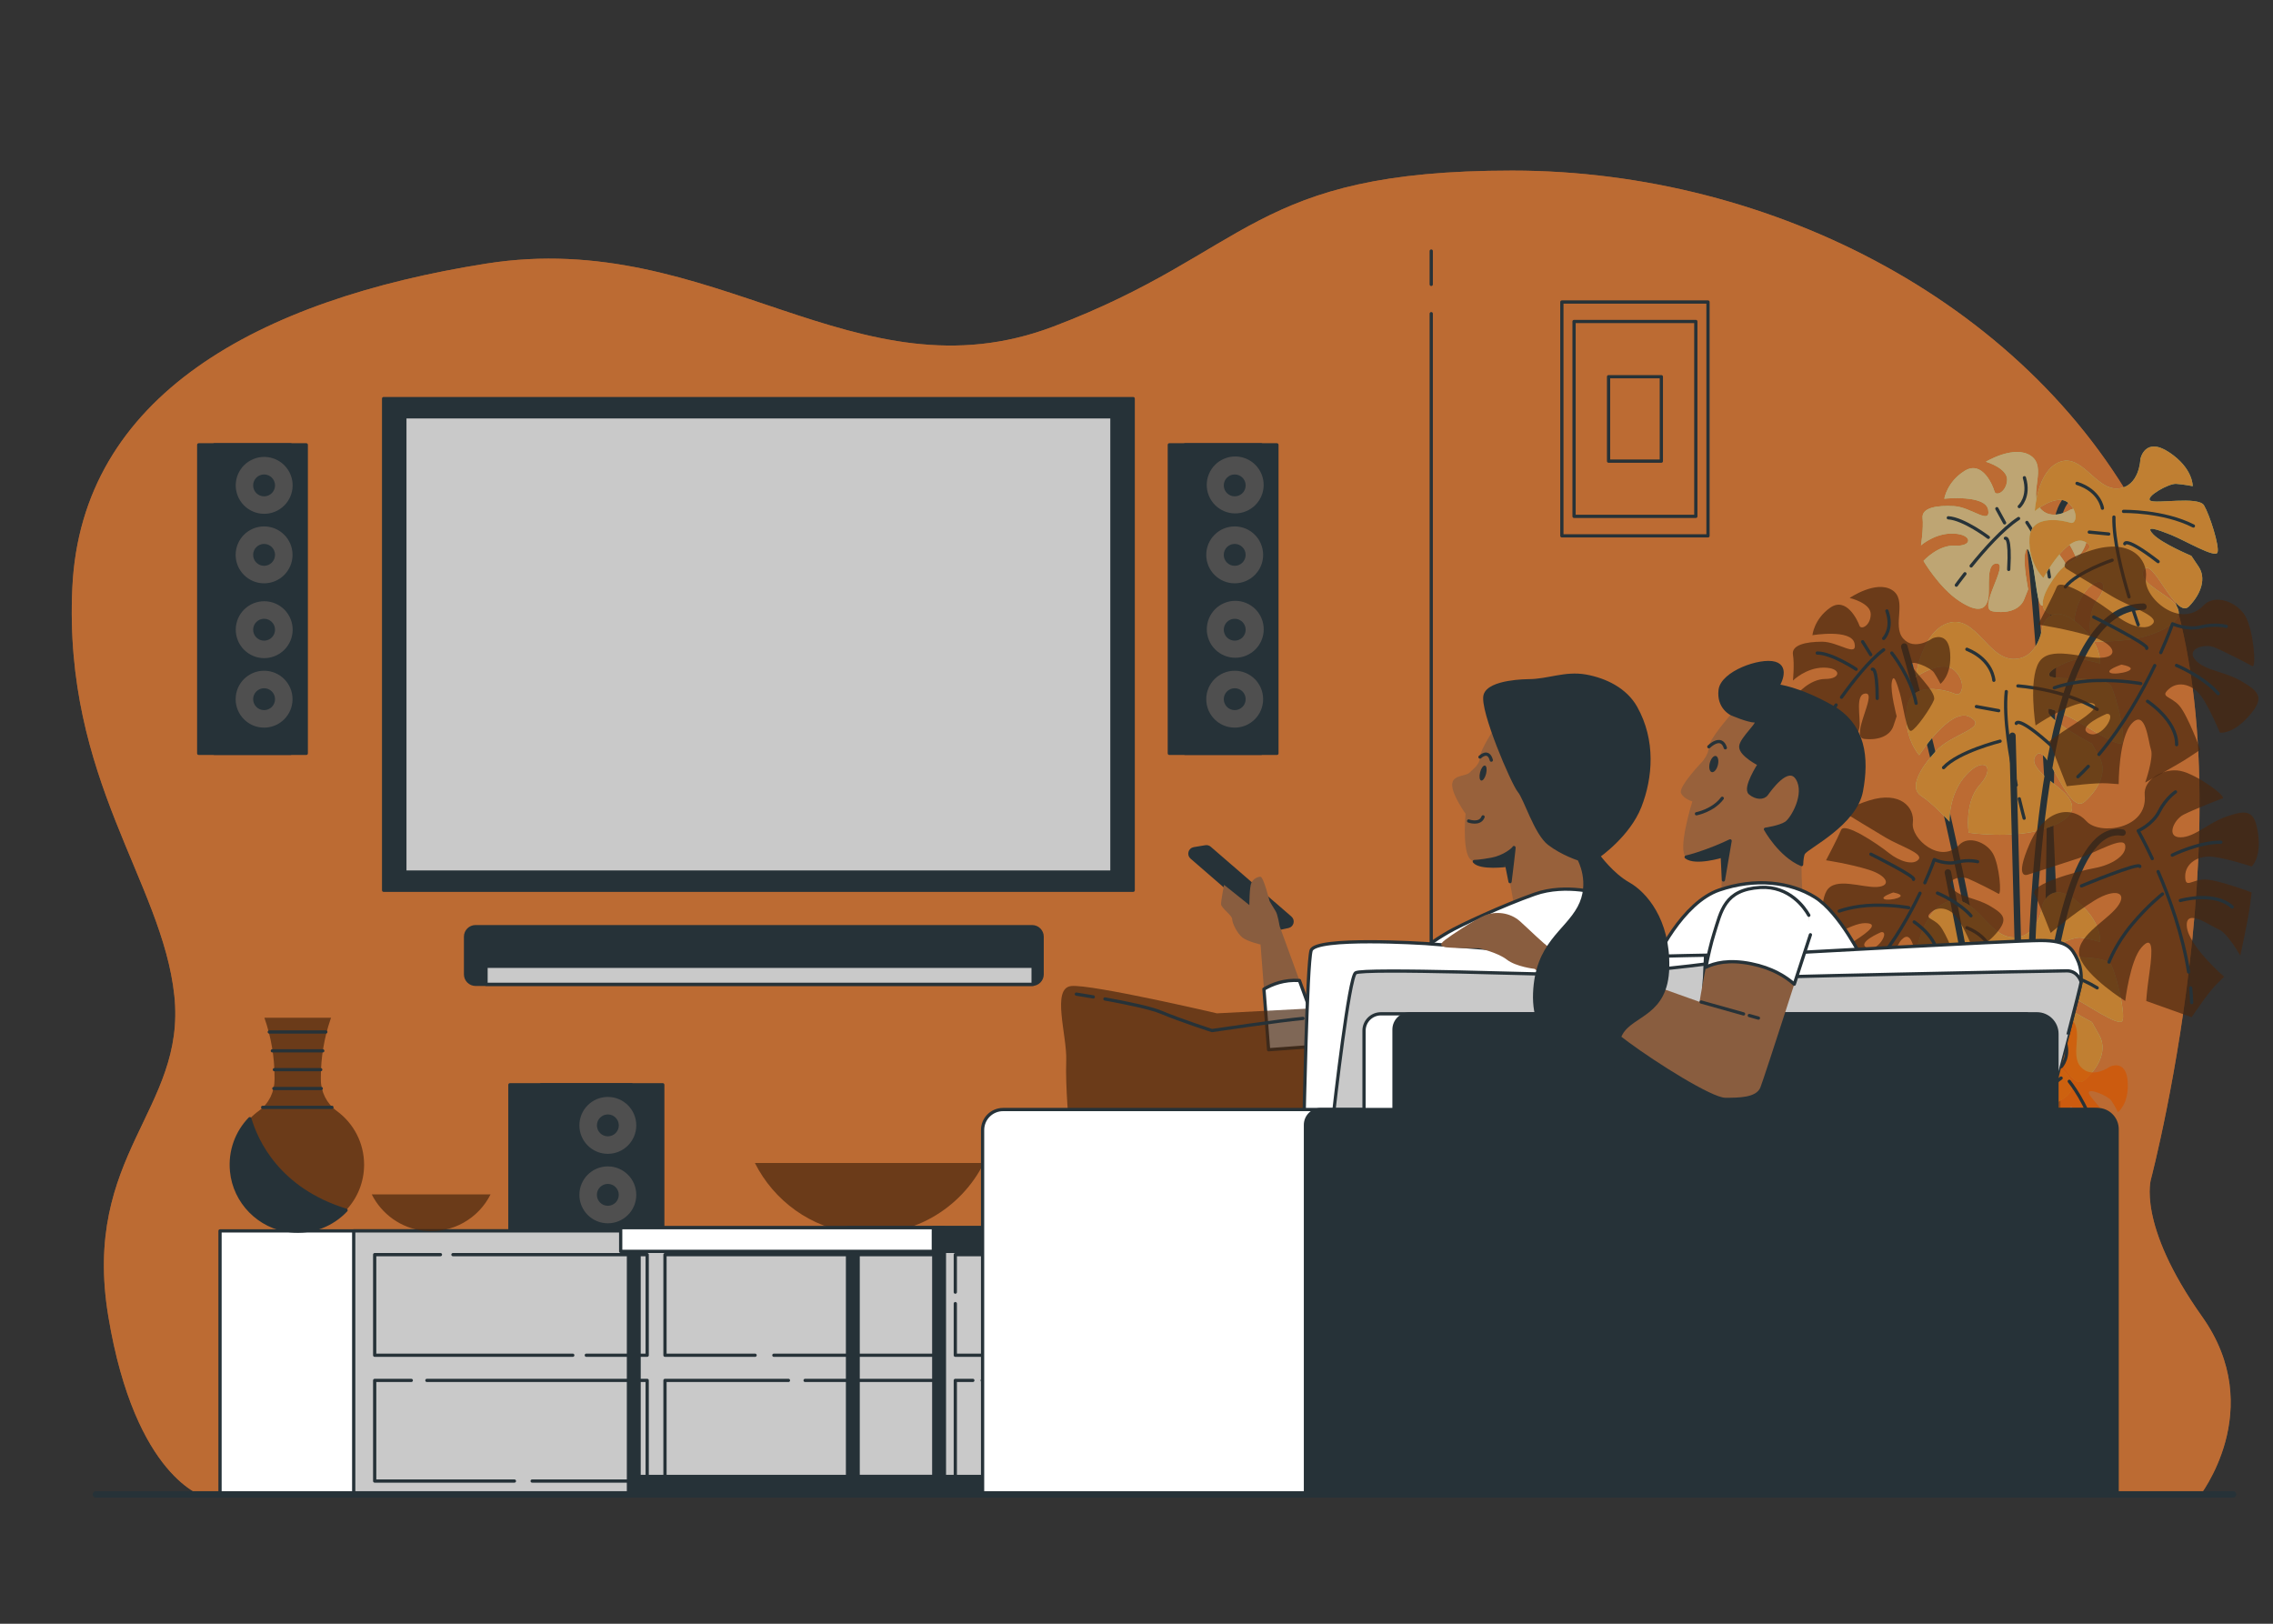 <?xml version="1.0" encoding="utf-8"?>
<!-- Generator: Adobe Illustrator 24.0.1, SVG Export Plug-In . SVG Version: 6.00 Build 0)  -->
<svg version="1.1" xmlns="http://www.w3.org/2000/svg" xmlns:xlink="http://www.w3.org/1999/xlink" x="0px" y="0px"
	 viewBox="0 0 700 500" style="enable-background:new 0 0 700 500;" xml:space="preserve">
<rect x="0" y="0" width="700" height="500" fill="#333333" stroke="none"/>
<style type="text/css">
	.st0{fill:#BD6C34;}
	.st1{opacity:0.7;fill:#BD6C34;}
	.st2{fill:#FFFFFF;stroke:#263238;stroke-linecap:round;stroke-linejoin:round;stroke-miterlimit:10;}
	.st3{fill:none;stroke:#263238;stroke-linecap:round;stroke-linejoin:round;stroke-miterlimit:10;}
	.st4{fill:none;stroke:#263238;stroke-width:2;stroke-linecap:round;stroke-linejoin:round;stroke-miterlimit:10;}
	.st5{fill:#92E3A9;}
	.st6{opacity:0.7;fill:#D18B5D;}
	.st7{opacity:0.7;fill:#D35500;}
	.st8{opacity:0.7;fill:#49270F;}
	.st9{fill:#263238;stroke:#263238;stroke-width:2;stroke-linecap:round;stroke-linejoin:round;stroke-miterlimit:10;}
	.st10{fill:#C9C9C9;stroke:#263238;stroke-linecap:round;stroke-linejoin:round;stroke-miterlimit:10;}
	.st11{fill:#263238;stroke:#263238;stroke-linecap:round;stroke-linejoin:round;stroke-miterlimit:10;}
	.st12{fill:#4F4F4F;stroke:#263238;stroke-linecap:round;stroke-linejoin:round;stroke-miterlimit:10;}
	.st13{opacity:0.7;fill:#895D3F;}
	.st14{fill:#263238;}
	.st15{fill:#895D3F;}
	.st16{fill:#FFFFFF;stroke:#263238;stroke-width:2;stroke-linecap:round;stroke-linejoin:round;stroke-miterlimit:10;}
</style>
<g id="Background_Simple">
	<g>
		<path class="st0" d="M662.46,362.93c0,0,34.18-130.25-0.92-199.54C626.44,94.1,546.07,52.53,465.7,52.53
			s-80.37,24.94-141.34,48.04c-60.97,23.09-104.39-30.48-174.6-19.4C79.55,92.26,25.05,121.82,22.28,180.94
			c-2.77,59.12,27.71,90.53,31.41,125.64c3.7,35.1-28.64,48.96-20.32,98.85s29.56,55.43,29.56,55.43h614.32
			c0,0,21.25-26.79,0.92-55.43C657.85,376.78,662.46,362.93,662.46,362.93z"/>
		<path class="st1" d="M662.46,362.93c0,0,34.18-130.25-0.92-199.54C626.44,94.1,546.07,52.53,465.7,52.53
			s-80.37,24.94-141.34,48.04c-60.97,23.09-104.39-30.48-174.6-19.4C79.55,92.26,25.05,121.82,22.28,180.94
			c-2.77,59.12,27.71,90.53,31.41,125.64c3.7,35.1-28.64,48.96-20.32,98.85s29.56,55.43,29.56,55.43h614.32
			c0,0,21.25-26.79,0.92-55.43C657.85,376.78,662.46,362.93,662.46,362.93z"/>
	</g>
</g>
<g id="Picture">
	<g>
		<line class="st2" x1="440.77" y1="87.57" x2="440.77" y2="77.31"/>
		<line class="st2" x1="440.77" y1="460.1" x2="440.77" y2="96.59"/>
	</g>
	<g>
		<rect x="481" y="93" class="st3" width="45" height="72"/>
		<rect x="484.75" y="99" class="st3" width="37.5" height="60"/>
		<rect x="495.38" y="116" class="st3" width="16.25" height="26"/>
	</g>
</g>
<g id="Plants">
	<g>
		<path class="st4" d="M650.15,152.92c0,0-15.78-8.77-16.95,11.11c-1.17,19.87-4.09,244.07-4.09,244.07"/>
		<path class="st4" d="M625,165.78c0,0,12.87,123.66,7.03,240.57"/>
		<g>
			<path class="st5" d="M637.65,156.92c0,0-6.04,3.87-9.47-0.56c-3.44-4.43,2.32-12.54-2.75-16c-5.08-3.47-13.84,1.82-13.84,1.82
				s6.75,1.98,6.53,5.67c-0.22,3.68-3.47,5.08-3.9,3.47c-0.43-1.61-3.65-9.72-9.13-6.35c-5.48,3.37-6.32,8.6-6.32,8.6
				s12.75-1.36,13.53,3.44c0.77,4.8-5.23-0.84-10.49-1.15c-5.26-0.31-10.06,0.46-9.72,3.65c0.34,3.19-0.5,8.42-0.5,8.42
				s4.46-3.96,10.25-3.62c5.79,0.34,5.57,4.03,0.31,3.71c-5.26-0.31-9.78,4.7-9.78,4.7s4.8,8.2,10.89,12.26
				c6.1,4.06,8.3,2.6,9.01-0.52c0.71-3.13-0.93-11.14,2.76-10.93c3.68,0.22-6.1,13.9-1.4,14.7c4.71,0.81,8.48-0.56,9.72-3.65
				c1.24-3.1,1.24-3.1,1.24-3.1s-1.64-8.02-0.93-11.14c0.71-3.13,1.58,0.09,2.41,3.84c0.84,3.75,1.36,12.75,2.97,12.32
				c1.61-0.43,6.75-6.99,7.96-9.56c1.21-2.57-6.78-10.43-6.68-12.01c0.09-1.58,6.25,1.43,7.21,3.07c0.96,1.64,1.89,3.81,1.89,3.81
				s3.84-2.41,3.75-9.81C643.07,154.6,637.65,156.92,637.65,156.92z"/>
			<path class="st6" d="M637.65,156.92c0,0-6.04,3.87-9.47-0.56c-3.44-4.43,2.32-12.54-2.75-16c-5.08-3.47-13.84,1.82-13.84,1.82
				s6.75,1.98,6.53,5.67c-0.22,3.68-3.47,5.08-3.9,3.47c-0.43-1.61-3.65-9.72-9.13-6.35c-5.48,3.37-6.32,8.6-6.32,8.6
				s12.75-1.36,13.53,3.44c0.77,4.8-5.23-0.84-10.49-1.15c-5.26-0.31-10.06,0.46-9.72,3.65c0.34,3.19-0.5,8.42-0.5,8.42
				s4.46-3.96,10.25-3.62c5.79,0.34,5.57,4.03,0.31,3.71c-5.26-0.31-9.78,4.7-9.78,4.7s4.8,8.2,10.89,12.26
				c6.1,4.06,8.3,2.6,9.01-0.52c0.71-3.13-0.93-11.14,2.76-10.93c3.68,0.22-6.1,13.9-1.4,14.7c4.71,0.81,8.48-0.56,9.72-3.65
				c1.24-3.1,1.24-3.1,1.24-3.1s-1.64-8.02-0.93-11.14c0.71-3.13,1.58,0.09,2.41,3.84c0.84,3.75,1.36,12.75,2.97,12.32
				c1.61-0.43,6.75-6.99,7.96-9.56c1.21-2.57-6.78-10.43-6.68-12.01c0.09-1.58,6.25,1.43,7.21,3.07c0.96,1.64,1.89,3.81,1.89,3.81
				s3.84-2.41,3.75-9.81C643.07,154.6,637.65,156.92,637.65,156.92z"/>
			<path class="st3" d="M607.04,174.27c3.94-4.87,9.74-11.45,14.6-14.6"/>
			<path class="st3" d="M602.48,180.19c0,0,1.01-1.41,2.65-3.51"/>
			<path class="st3" d="M624.21,160.88c0,0,5.85,8.27,6.93,16.78"/>
			<path class="st3" d="M617.59,165.77c0,0,1.64-0.96,1.02,9.57"/>
			<path class="st3" d="M621.86,155.99c0,0,3.34-2.97,1.58-8.88"/>
			<line class="st3" x1="617.34" y1="161" x2="614.96" y2="156.64"/>
			<path class="st3" d="M612.33,165.46c0,0-7.58-5.73-12.32-6.01"/>
		</g>
		<g>
			<path class="st5" d="M659.17,141.32c0,0-0.24,8.68-7.02,9.1c-6.77,0.42-10.97-10.87-17.9-8.15c-6.93,2.72-7.61,15.1-7.61,15.1
				s6.58-5.41,10.12-2.68s2.72,6.93,0.81,6.27c-1.91-0.66-12.22-2.97-12.58,4.82c-0.36,7.79,4.31,12.19,4.31,12.19
				s7.33-13.7,12.66-11.2c5.33,2.5-4.4,4.67-8.3,9.72c-3.9,5.06-6.39,10.39-2.97,12.22c3.42,1.83,8.09,6.24,8.09,6.24
				s-0.93-7.16,3.36-12.73c4.29-5.56,7.83-2.83,3.93,2.22c-3.9,5.06-1.96,13-1.96,13s11.48,0.79,19.7-2.55
				c8.22-3.34,8.26-6.53,5.61-9.38c-2.64-2.84-11.79-6.67-9.06-10.21c2.73-3.54,9.76,15.58,13.77,11.42
				c4.01-4.16,5.23-8.87,2.97-12.22c-2.25-3.35-2.25-3.35-2.25-3.35s-9.14-3.82-11.79-6.67c-2.64-2.84,1.17-1.52,5.49,0.2
				c4.32,1.72,13.7,7.33,14.36,5.43c0.66-1.91-2.4-11.53-4.15-14.49c-1.75-2.96-15.07-0.33-16.58-1.5
				c-1.52-1.17,5.69-5.29,7.99-5.13c2.3,0.16,5.1,0.71,5.1,0.71s0.2-5.49-7.27-10.44C660.54,134.32,659.17,141.32,659.17,141.32z"/>
			<path class="st7" d="M659.17,141.32c0,0-0.24,8.68-7.02,9.1c-6.77,0.42-10.97-10.87-17.9-8.15c-6.93,2.72-7.61,15.1-7.61,15.1
				s6.58-5.41,10.12-2.68s2.72,6.93,0.81,6.27c-1.91-0.66-12.22-2.97-12.58,4.82c-0.36,7.79,4.31,12.19,4.31,12.19
				s7.33-13.7,12.66-11.2c5.33,2.5-4.4,4.67-8.3,9.72c-3.9,5.06-6.39,10.39-2.97,12.22c3.42,1.83,8.09,6.24,8.09,6.24
				s-0.93-7.16,3.36-12.73c4.29-5.56,7.83-2.83,3.93,2.22c-3.9,5.06-1.96,13-1.96,13s11.48,0.79,19.7-2.55
				c8.22-3.34,8.26-6.53,5.61-9.38c-2.64-2.84-11.79-6.67-9.06-10.21c2.73-3.54,9.76,15.58,13.77,11.42
				c4.01-4.16,5.23-8.87,2.97-12.22c-2.25-3.35-2.25-3.35-2.25-3.35s-9.14-3.82-11.79-6.67c-2.64-2.84,1.17-1.52,5.49,0.2
				c4.32,1.72,13.7,7.33,14.36,5.43c0.66-1.91-2.4-11.53-4.15-14.49c-1.75-2.96-15.07-0.33-16.58-1.5
				c-1.52-1.17,5.69-5.29,7.99-5.13c2.3,0.16,5.1,0.71,5.1,0.71s0.2-5.49-7.27-10.44C660.54,134.32,659.17,141.32,659.17,141.32z"/>
			<path class="st3" d="M655.67,183.79c-2.19-7.26-4.83-17.56-4.66-24.57"/>
			<path class="st3" d="M658.49,192.4c0,0-0.72-1.97-1.71-5.05"/>
			<path class="st3" d="M653.97,157.47c0,0,12.26-0.22,21.52,4.5"/>
			<path class="st3" d="M654.35,167.44c0,0,0.16-2.3,10.27,5.5"/>
			<path class="st3" d="M647.47,156.49c0,0-0.7-5.37-7.82-7.64"/>
			<line class="st3" x1="649.41" y1="164.44" x2="643.42" y2="163.85"/>
			<path class="st3" d="M650.46,172.5c0,0-10.9,3.69-14.41,8.24"/>
		</g>
		<path class="st4" d="M586.44,199.1c0,0,34.49,117.81,33.9,206.08"/>
		<g>
			<path class="st5" d="M628.96,193.08c0,0-1.1,9.99-8.96,9.84c-7.86-0.15-11.63-13.58-19.89-11.1c-8.26,2.48-10.2,16.7-10.2,16.7
				s8.11-5.62,11.94-2.13c3.83,3.48,2.48,8.26,0.34,7.31c-2.14-0.95-13.82-4.58-14.97,4.37c-1.15,8.95,3.82,14.47,3.82,14.47
				s9.75-15.11,15.67-11.73c5.92,3.38-5.52,4.97-10.5,10.44c-4.97,5.47-8.36,11.38-4.58,13.82c3.78,2.44,8.75,7.96,8.75,7.96
				s-0.39-8.35,5.08-14.37c5.47-6.01,9.3-2.53,4.32,2.94c-4.97,5.47-3.49,14.82-3.49,14.82s13.18,1.99,22.97-1.08
				c9.8-3.08,10.15-6.76,7.36-10.29c-2.78-3.53-12.97-8.81-9.49-12.63c3.48-3.83,9.79,18.9,14.81,14.48
				c5.02-4.42,6.87-9.74,4.58-13.82c-2.29-4.08-2.29-4.08-2.29-4.08s-10.19-5.28-12.97-8.81c-2.78-3.53,1.49-1.64,6.31,0.75
				c4.82,2.39,15.11,9.75,16.06,7.62c0.95-2.14-1.68-13.53-3.42-17.11c-1.74-3.58-17.35-1.8-18.99-3.29
				c-1.64-1.49,7.06-5.57,9.7-5.17c2.64,0.4,5.82,1.3,5.82,1.3s0.75-6.31-7.4-12.73C631.2,185.12,628.96,193.08,628.96,193.08z"/>
			<path class="st7" d="M628.96,193.08c0,0-1.1,9.99-8.96,9.84c-7.86-0.15-11.63-13.58-19.89-11.1c-8.26,2.48-10.2,16.7-10.2,16.7
				s8.11-5.62,11.94-2.13c3.83,3.48,2.48,8.26,0.34,7.31c-2.14-0.95-13.82-4.58-14.97,4.37c-1.15,8.95,3.82,14.47,3.82,14.47
				s9.75-15.11,15.67-11.73c5.92,3.38-5.52,4.97-10.5,10.44c-4.97,5.47-8.36,11.38-4.58,13.82c3.78,2.44,8.75,7.96,8.75,7.96
				s-0.39-8.35,5.08-14.37c5.47-6.01,9.3-2.53,4.32,2.94c-4.97,5.47-3.49,14.82-3.49,14.82s13.18,1.99,22.97-1.08
				c9.8-3.08,10.15-6.76,7.36-10.29c-2.78-3.53-12.97-8.81-9.49-12.63c3.48-3.83,9.79,18.9,14.81,14.48
				c5.02-4.42,6.87-9.74,4.58-13.82c-2.29-4.08-2.29-4.08-2.29-4.08s-10.19-5.28-12.97-8.81c-2.78-3.53,1.49-1.64,6.31,0.75
				c4.82,2.39,15.11,9.75,16.06,7.62c0.95-2.14-1.68-13.53-3.42-17.11c-1.74-3.58-17.35-1.8-18.99-3.29
				c-1.64-1.49,7.06-5.57,9.7-5.17c2.64,0.4,5.82,1.3,5.82,1.3s0.75-6.31-7.4-12.73C631.2,185.12,628.96,193.08,628.96,193.08z"/>
			<path class="st3" d="M620.92,241.75c-1.84-8.58-3.91-20.71-3.06-28.79"/>
			<path class="st3" d="M623.36,251.95c0,0-0.64-2.34-1.5-5.98"/>
			<path class="st3" d="M621.44,211.22c0,0,14.17,0.9,24.41,7.22"/>
			<path class="st3" d="M620.94,222.76c0,0,0.4-2.64,11.33,7.32"/>
			<path class="st3" d="M614.03,209.48c0,0-0.3-6.27-8.3-9.55"/>
			<line class="st3" x1="615.52" y1="218.83" x2="608.66" y2="217.58"/>
			<path class="st3" d="M615.96,228.23c0,0-12.93,3.23-17.41,8.15"/>
		</g>
		<g>
			<path class="st5" d="M628.96,278.82c0,0-1.1,9.99-8.96,9.84c-7.86-0.15-11.63-13.58-19.89-11.1c-8.26,2.48-10.2,16.7-10.2,16.7
				s8.11-5.62,11.94-2.13c3.83,3.48,2.48,8.26,0.34,7.31c-2.14-0.95-13.82-4.58-14.97,4.37c-1.15,8.95,3.82,14.47,3.82,14.47
				s9.75-15.11,15.67-11.73c5.92,3.38-5.52,4.97-10.5,10.44c-4.97,5.47-8.36,11.38-4.58,13.82c3.78,2.44,8.75,7.96,8.75,7.96
				s-0.39-8.35,5.08-14.37c5.47-6.01,9.3-2.53,4.32,2.94c-4.97,5.47-3.49,14.82-3.49,14.82s13.18,1.99,22.97-1.08
				c9.8-3.08,10.15-6.76,7.36-10.29c-2.78-3.53-12.97-8.81-9.49-12.63c3.48-3.83,9.79,18.9,14.81,14.48
				c5.02-4.42,6.87-9.74,4.58-13.82c-2.29-4.08-2.29-4.08-2.29-4.08s-10.19-5.28-12.97-8.81c-2.78-3.53,1.49-1.64,6.31,0.75
				c4.82,2.39,15.11,9.75,16.06,7.62c0.95-2.14-1.68-13.53-3.42-17.11c-1.74-3.58-17.35-1.8-18.99-3.29
				c-1.64-1.49,7.06-5.57,9.7-5.17c2.64,0.4,5.82,1.3,5.82,1.3s0.75-6.31-7.4-12.73C631.2,270.86,628.96,278.82,628.96,278.82z"/>
			<path class="st7" d="M628.96,278.82c0,0-1.1,9.99-8.96,9.84c-7.86-0.15-11.63-13.58-19.89-11.1c-8.26,2.48-10.2,16.7-10.2,16.7
				s8.11-5.62,11.94-2.13c3.83,3.48,2.48,8.26,0.34,7.31c-2.14-0.95-13.82-4.58-14.97,4.37c-1.15,8.95,3.82,14.47,3.82,14.47
				s9.75-15.11,15.67-11.73c5.92,3.38-5.52,4.97-10.5,10.44c-4.97,5.47-8.36,11.38-4.58,13.82c3.78,2.44,8.75,7.96,8.75,7.96
				s-0.39-8.35,5.08-14.37c5.47-6.01,9.3-2.53,4.32,2.94c-4.97,5.47-3.49,14.82-3.49,14.82s13.18,1.99,22.97-1.08
				c9.8-3.08,10.15-6.76,7.36-10.29c-2.78-3.53-12.97-8.81-9.49-12.63c3.48-3.83,9.79,18.9,14.81,14.48
				c5.02-4.42,6.87-9.74,4.58-13.82c-2.29-4.08-2.29-4.08-2.29-4.08s-10.19-5.28-12.97-8.81c-2.78-3.53,1.49-1.64,6.31,0.75
				c4.82,2.39,15.11,9.75,16.06,7.62c0.95-2.14-1.68-13.53-3.42-17.11c-1.74-3.58-17.35-1.8-18.99-3.29
				c-1.64-1.49,7.06-5.57,9.7-5.17c2.64,0.4,5.82,1.3,5.82,1.3s0.75-6.31-7.4-12.73C631.2,270.86,628.96,278.82,628.96,278.82z"/>
			<path class="st3" d="M620.92,327.49c-1.84-8.58-3.91-20.71-3.06-28.79"/>
			<path class="st3" d="M623.36,337.69c0,0-0.64-2.34-1.5-5.98"/>
			<path class="st3" d="M621.44,296.97c0,0,14.17,0.9,24.41,7.22"/>
			<path class="st3" d="M620.94,308.5c0,0,0.4-2.64,11.33,7.32"/>
			<path class="st3" d="M614.03,295.22c0,0-0.3-6.27-8.3-9.55"/>
			<line class="st3" x1="615.52" y1="304.57" x2="608.66" y2="303.33"/>
			<path class="st3" d="M615.96,313.97c0,0-12.93,3.23-17.41,8.15"/>
		</g>
		<path class="st4" d="M599.88,268.66c0,0,22.21,111.97,24.55,137.1l-4.68-179.19"/>
		<path class="st4" d="M653.66,256.38c-29.23-5.26-29.23,149.38-29.23,149.38"/>
		<path class="st4" d="M627.94,405.17c0,0-16.95-218.35,32.15-218.35"/>
		<g>
			<path class="st8" d="M642.52,252.84c-3.99-4.49-12.48-4.49-17.47,6.99c-4.99,11.48-0.5,9.48-0.5,9.48s9.48-2.99,15.47-4.99
				c5.99-2,13.97-6.99,14.47-3.99c0.5,2.99-3.99,5.99-9.48,6.99c-5.49,1-19.96,4.99-18.46,7.98c1.5,2.99,4.99,11.98,4.99,11.98
				s6.99-5.99,13.47-9.98c6.49-3.99,10.48-2.5,6.99,2c-3.49,4.49-13.47,9.48-11.48,15.47c2,5.99,13.97,13.47,13.97,13.47
				s1.5-12.48,4.99-16.47c3.49-3.99,3.49,0.5,2.5,7.49c-1,6.99-1,8.98-1,8.98l13.97,4.99c0,0,4.99-7.49,7.49-9.98
				c2.5-2.49,2.5-2.49,2.5-2.49s-10.98-9.48-11.48-15.47c-0.5-5.99,7.49,0,9.98,1c2.5,1,6.49,7.98,6.49,7.98s2.5-11.48,2.99-15.47
				c0.5-3.99,0.5-3.99,0.5-3.99s-10.48-3.99-14.47-3.99s-5.99,2.99-5.99-1c0-3.99,3.99-6.49,8.48-5.99
				c4.49,0.5,11.98,2.99,11.98,2.99s2.99-2.5,2-9.98c-1-7.49-3.49-7.49-9.48-5.49c-5.99,2-9.98,6.49-14.47,6.49
				c-4.49,0-2-5.49,1-6.99c2.99-1.5,10.48-4.49,11.98-4.99c1.5-0.5-7.98-7.49-12.98-8.48c-4.99-1-11.45,2.52-10.98,7.49
				C661.48,255.33,646.51,257.33,642.52,252.84z"/>
			<path class="st3" d="M674.64,304.22c0.15,1.5,0.26,3.01,0.31,4.51"/>
			<path class="st3" d="M664.62,268.39c3.5,8.1,7.56,19.27,9.39,30.92"/>
			<path class="st3" d="M662.82,264.39c-2.47-5.32-4.33-8.56-4.33-8.56s4.49-2,6.49-5.99c2-3.99,4.99-5.99,4.99-5.99"/>
			<path class="st3" d="M641.02,272.8c0,0,17.97-7.49,17.97-5.99"/>
			<path class="st3" d="M668.97,263.32c0,0,7.98-3.99,14.97-3.99"/>
			<path class="st3" d="M665.97,275.29c0,0-4.49,3.49-9.48,9.48c-4.99,5.99-6.99,11.48-6.99,11.48"/>
			<path class="st3" d="M671.46,277.29c0,0,10.48-2.99,15.97,2"/>
		</g>
		<g>
			<path class="st8" d="M690.45,209.86c-5.43-3.21-11.44-3.28-14.39-6.68c-2.94-3.39,2.84-5.11,5.93-3.83
				c3.09,1.28,10.26,4.97,11.62,5.77c1.36,0.8,0.42-10.94-2.1-15.36c-2.52-4.42-9.41-7-12.85-3.38c-7.26,7.62-18.58-2.37-17.81-8.33
				c0.77-5.96-4.79-12.37-16.73-8.61c-11.94,3.76-7.49,5.84-7.49,5.84s8.48,5.2,13.91,8.41c5.43,3.21,14.44,5.97,12.5,8.31
				c-1.93,2.34-7.14,0.91-11.49-2.58c-4.35-3.49-16.85-11.8-18.13-8.71c-1.28,3.09-5.77,11.62-5.77,11.62s9.1,1.35,16.37,3.63
				c7.27,2.28,8.75,6.28,3.07,6.58c-5.68,0.31-15.99-3.96-19.21,1.47c-3.21,5.43-1.01,19.38-1.01,19.38s10.4-7.05,15.71-7.03
				c5.3,0.02,1.91,2.97-4.02,6.79c-5.93,3.83-7.44,5.13-7.44,5.13l5.39,13.82c0,0,8.92-1.14,12.44-0.89
				c3.52,0.25,3.52,0.25,3.52,0.25s-0.04-14.51,4.16-18.81c4.19-4.3,4.91,5.65,5.79,8.19c0.88,2.54-1.78,10.13-1.78,10.13
				s10.3-5.64,13.64-7.88c3.34-2.24,3.34-2.24,3.34-2.24s-3.86-10.53-6.47-13.55c-2.62-3.01-6.19-2.56-3.17-5.18
				c3.01-2.62,7.52-1.24,10.08,2.48c2.57,3.72,5.59,11.01,5.59,11.01s3.85,0.63,8.85-5.04
				C697.52,214.96,695.88,213.07,690.45,209.86z M643.22,225.83c-3.99-2,5.49-5.99,5.49-5.99
				C652.2,219.35,647.21,227.83,643.22,225.83z M649.94,207.2c-1.7-0.85,3.4-2.55,3.4-2.55
				C660.72,206.07,651.64,208.05,649.94,207.2z"/>
			<path class="st3" d="M643.11,236c-1.04,1.1-2.1,2.16-3.2,3.19"/>
			<path class="st3" d="M663.59,204.94c-3.82,7.96-9.6,18.34-17.19,27.37"/>
			<path class="st3" d="M665.44,200.96c2.39-5.35,3.62-8.88,3.62-8.88s4.45,2.08,8.77,0.97c4.32-1.11,7.79-0.16,7.79-0.16"/>
			<path class="st3" d="M661.1,199.65c1.13-0.98-16.3-9.64-16.3-9.64"/>
			<path class="st3" d="M670.28,204.9c0,0,8.25,3.41,12.83,8.69"/>
			<path class="st3" d="M659.27,210.49c0,0-5.58-1.1-13.38-0.94c-7.79,0.16-13.25,2.25-13.25,2.25"/>
			<path class="st3" d="M661.36,215.94c0,0,9.13,5.95,8.96,13.37"/>
		</g>
		<g>
			<path class="st8" d="M612.9,279.01c-4.37-2.59-9.21-2.64-11.58-5.37c-2.37-2.73,2.28-4.11,4.77-3.08c2.49,1.03,8.26,4,9.35,4.65
				c1.09,0.65,0.34-8.8-1.69-12.36c-2.03-3.56-7.57-5.63-10.34-2.72c-5.84,6.14-14.95-1.91-14.33-6.71
				c0.62-4.8-3.85-9.95-13.46-6.93c-9.61,3.02-6.03,4.7-6.03,4.7s6.82,4.18,11.19,6.77s11.62,4.81,10.06,6.69
				c-1.56,1.88-5.75,0.73-9.25-2.08c-3.5-2.81-13.56-9.5-14.59-7.01c-1.03,2.49-4.65,9.35-4.65,9.35s7.32,1.09,13.17,2.92
				c5.85,1.84,7.05,5.05,2.47,5.3c-4.57,0.25-12.87-3.19-15.46,1.19c-2.59,4.37-0.82,15.6-0.82,15.6s8.37-5.67,12.64-5.66
				c4.27,0.02,1.54,2.39-3.23,5.47c-4.77,3.08-5.99,4.13-5.99,4.13l4.34,11.12c0,0,7.18-0.92,10.01-0.72c2.83,0.2,2.83,0.2,2.83,0.2
				s-0.03-11.67,3.35-15.14c3.38-3.46,3.95,4.55,4.66,6.59c0.71,2.04-1.43,8.15-1.43,8.15s8.29-4.54,10.98-6.34
				c2.69-1.8,2.69-1.8,2.69-1.8s-3.1-8.47-5.21-10.9c-2.11-2.43-4.98-2.06-2.55-4.17c2.43-2.11,6.05-1,8.11,2
				c2.07,2.99,4.5,8.86,4.5,8.86s3.1,0.5,7.12-4.05C618.59,283.11,617.27,281.59,612.9,279.01z M574.9,291.86
				c-3.21-1.61,4.42-4.82,4.42-4.82C582.13,286.64,578.11,293.47,574.9,291.86z M580.31,276.87c-1.37-0.68,2.74-2.05,2.74-2.05
				C588.98,275.96,581.68,277.55,580.31,276.87z"/>
			<path class="st3" d="M574.81,300.04c-0.83,0.88-1.69,1.74-2.58,2.57"/>
			<path class="st3" d="M591.29,275.05c-3.07,6.4-7.72,14.76-13.84,22.02"/>
			<path class="st3" d="M592.78,271.84c1.93-4.31,2.91-7.15,2.91-7.15s3.58,1.68,7.06,0.78c3.48-0.89,6.27-0.13,6.27-0.13"/>
			<path class="st3" d="M576.17,263.03c0,0,14.03,6.97,13.12,7.76"/>
			<path class="st3" d="M596.67,275.01c0,0,6.64,2.75,10.32,6.99"/>
			<path class="st3" d="M587.82,279.51c0,0-4.49-0.89-10.76-0.76c-6.27,0.13-10.66,1.81-10.66,1.81"/>
			<path class="st3" d="M589.5,283.9c0,0,7.35,4.79,7.21,10.76"/>
		</g>
		<g>
			<path class="st8" d="M595.07,196.6c0,0-5.49,3.99-8.98,0c-3.49-3.99,1.5-11.98-3.49-14.97c-4.99-2.99-12.98,2.5-12.98,2.5
				s6.49,1.5,6.49,4.99s-2.99,4.99-3.49,3.49c-0.5-1.5-3.99-8.98-8.98-5.49c-4.99,3.49-5.49,8.48-5.49,8.48s11.98-2,12.97,2.5
				c1,4.49-4.99-0.5-9.98-0.5c-4.99,0-9.48,1-8.98,3.99c0.5,2.99,0,7.98,0,7.98s3.99-3.99,9.48-3.99c5.49,0,5.49,3.49,0.5,3.49
				c-4.99,0-8.98,4.99-8.98,4.99s4.99,7.49,10.98,10.98c5.99,3.49,7.98,2,8.48-1c0.5-2.99-1.5-10.48,2-10.48
				c3.49,0-4.99,13.47-0.5,13.97c4.49,0.5,7.98-1,8.98-3.99c1-2.99,1-2.99,1-2.99s-2-7.49-1.5-10.48c0.5-2.99,1.5,0,2.5,3.49
				c1,3.49,2,11.98,3.49,11.48c1.5-0.5,5.99-6.99,6.99-9.48c1-2.5-6.99-9.48-6.99-10.98s5.99,1,6.99,2.5c1,1.5,2,3.49,2,3.49
				s3.49-2.5,2.99-9.48C600.06,194.11,595.07,196.6,595.07,196.6z"/>
			<path class="st3" d="M567.12,214.7c3.45-4.82,8.56-11.37,12.98-14.61"/>
			<path class="st3" d="M563.14,220.55c0,0,0.88-1.38,2.31-3.47"/>
			<path class="st3" d="M582.6,201.09c0,0,5.99,7.49,7.49,15.47"/>
			<path class="st3" d="M576.61,206.08c0,0,1.5-1,1.5,8.98"/>
			<path class="st3" d="M580.1,196.6c0,0,2.99-2.99,1-8.48"/>
			<line class="st3" x1="576.11" y1="201.59" x2="573.62" y2="197.6"/>
			<path class="st3" d="M571.62,206.08c0,0-7.49-4.99-11.98-4.99"/>
		</g>
		<g>
			<path class="st7" d="M649.73,328.48c0,0-5.49,3.99-8.98,0c-3.49-3.99,1.5-11.98-3.49-14.97c-4.99-2.99-12.97,2.5-12.97,2.5
				s6.49,1.5,6.49,4.99c0,3.49-2.99,4.99-3.49,3.49c-0.5-1.5-3.99-8.98-8.98-5.49c-4.99,3.49-5.49,8.48-5.49,8.48s11.98-2,12.97,2.5
				c1,4.49-4.99-0.5-9.98-0.5c-4.99,0-9.48,1-8.98,3.99c0.5,2.99,0,7.98,0,7.98s3.99-3.99,9.48-3.99c5.49,0,5.49,3.49,0.5,3.49
				c-4.99,0-8.98,4.99-8.98,4.99s4.99,7.49,10.98,10.98c5.99,3.49,7.98,2,8.48-1c0.5-2.99-1.5-10.48,2-10.48
				c3.49,0-4.99,13.47-0.5,13.97c4.49,0.5,7.98-1,8.98-3.99c1-2.99,1-2.99,1-2.99s-2-7.49-1.5-10.48c0.5-2.99,1.5,0,2.5,3.49
				c1,3.49,2,11.98,3.49,11.48c1.5-0.5,5.99-6.99,6.99-9.48c1-2.5-6.99-9.48-6.99-10.98s5.99,1,6.99,2.5c1,1.5,2,3.49,2,3.49
				s3.49-2.5,2.99-9.48C654.72,325.98,649.73,328.48,649.73,328.48z"/>
			<path class="st3" d="M621.77,346.58c3.45-4.82,8.56-11.37,12.98-14.61"/>
			<path class="st3" d="M617.79,352.43c0,0,0.88-1.38,2.31-3.47"/>
			<path class="st3" d="M637.25,332.97c0,0,5.99,7.49,7.49,15.47"/>
			<path class="st3" d="M631.27,337.96c0,0,1.5-1,1.5,8.98"/>
			<path class="st3" d="M634.76,328.48c0,0,2.99-2.99,1-8.48"/>
			<line class="st3" x1="630.77" y1="333.47" x2="628.27" y2="329.48"/>
			<path class="st3" d="M626.28,337.96c0,0-7.49-4.99-11.98-4.99"/>
		</g>
		<rect x="606.89" y="403.47" class="st9" width="38.58" height="55.53"/>
	</g>
</g>
<g id="Furniture">
	<g>
		<rect x="67.76" y="379.03" class="st2" width="283.9" height="81.14"/>
		<rect x="108.93" y="379.03" class="st10" width="274.36" height="81.14"/>
		<g>
			<g>
				<polyline class="st3" points="139.49,386.34 199.31,386.34 199.31,417.32 180.56,417.32 				"/>
				<polyline class="st3" points="176.39,417.32 115.39,417.32 115.39,386.34 135.64,386.34 				"/>
			</g>
			<g>
				<polyline class="st3" points="158.42,456.06 115.39,456.06 115.39,425.07 126.66,425.07 				"/>
				<polyline class="st3" points="131.47,425.07 199.31,425.07 199.31,456.06 163.88,456.06 				"/>
			</g>
			<g>
				<polyline class="st3" points="232.54,417.32 204.79,417.32 204.79,386.34 288.72,386.34 288.72,417.32 238.32,417.32 				"/>
			</g>
			<g>
				<polyline class="st3" points="247.94,425.07 288.72,425.07 288.72,456.06 204.79,456.06 204.79,425.07 242.81,425.07 				"/>
			</g>
			<g>
				<polyline class="st3" points="294.2,397.89 294.2,386.34 378.13,386.34 378.13,417.32 294.2,417.32 294.2,401.42 				"/>
			</g>
			<g>
				<polyline class="st3" points="302.49,425.07 378.13,425.07 378.13,456.06 294.2,456.06 294.2,425.07 299.6,425.07 				"/>
			</g>
		</g>
	</g>
	<g>
		<path class="st8" d="M112.13,358.65c0,5.43-2.11,10.36-5.56,14.02c-4.21,4.49-10.43,7.06-17.22,6.31
			c-9.5-1.05-17.12-8.78-18.03-18.31c-0.61-6.29,1.64-12.07,5.62-16.19c0.84-0.89,1.78-1.7,2.78-2.42c3.07-2.22,4.83-5.84,4.83-9.64
			v-0.71c0-6.24-1.06-12.44-3.13-18.32h20.53l-0.16,0.47c-1.97,5.75-2.98,11.78-2.98,17.86v0.7c0,3.83,1.82,7.43,4.92,9.69
			C108.82,345.84,112.13,351.85,112.13,358.65z"/>
		<path class="st8" d="M114.48,367.78c3.03,6.04,8.98,10.43,15.96,11.2c8.98,0.99,16.96-3.84,20.64-11.2H114.48z"/>
		<g>
			<rect x="157.03" y="334.04" class="st11" width="37.45" height="44.38"/>
			<rect x="166.66" y="334.04" class="st11" width="37.45" height="44.38"/>
			<g>
				<circle class="st12" cx="187.19" cy="346.54" r="9.26"/>
				<path class="st11" d="M190.07,346.54c0,1.59-1.29,2.87-2.87,2.87c-1.59,0-2.87-1.29-2.87-2.87c0-1.59,1.29-2.87,2.87-2.87
					C188.78,343.67,190.07,344.95,190.07,346.54z"/>
			</g>
			<g>
				<circle class="st12" cx="187.19" cy="367.93" r="9.26"/>
				<circle class="st11" cx="187.19" cy="367.93" r="2.87"/>
			</g>
		</g>
		<g>
			<line class="st3" x1="82.93" y1="317.78" x2="100.34" y2="317.78"/>
			<line class="st3" x1="83.87" y1="323.58" x2="99.4" y2="323.58"/>
			<line class="st3" x1="84.5" y1="329.38" x2="98.77" y2="329.38"/>
			<line class="st3" x1="84.34" y1="335.19" x2="98.93" y2="335.19"/>
			<line class="st3" x1="80.89" y1="340.99" x2="102.22" y2="340.99"/>
		</g>
		<path class="st11" d="M106.57,372.67c-4.21,4.49-10.43,7.06-17.22,6.31c-9.5-1.05-17.12-8.78-18.03-18.31
			c-0.61-6.29,1.64-12.07,5.62-16.19C78.96,351.33,85.67,366.25,106.57,372.67z"/>
	</g>
</g>
<g id="Table">
	<g>
		<path class="st8" d="M232.48,358.12c5.85,11.64,17.3,20.09,30.76,21.58c17.31,1.91,32.68-7.4,39.76-21.58H232.48z"/>
		<g>
			<path class="st11" d="M358.21,378.05H261v82.13h97.31v-81.96C358.31,378.12,358.27,378.05,358.21,378.05z M355.02,454.64h-90.74
				v-71.06h90.65c0.05,0,0.09,0.07,0.09,0.16V454.64z"/>
			<path class="st11" d="M290.75,378.05h-97.21v82.13h97.31v-81.96C290.84,378.12,290.8,378.05,290.75,378.05z M287.56,454.64
				h-90.74v-71.06h90.65c0.05,0,0.09,0.07,0.09,0.16V454.64z"/>
			<path class="st2" d="M361.3,385.34H191.15v-7.29h169.98c0.1,0,0.18,0.08,0.18,0.18V385.34z"/>
			<path class="st11" d="M361.3,385.34h-73.87v-7.29h73.69c0.1,0,0.18,0.08,0.18,0.18V385.34z"/>
		</g>
	</g>
</g>
<g id="TV">
	<g>
		<g>
			<rect x="61.2" y="136.98" class="st11" width="28.29" height="95"/>
			<rect x="66.03" y="136.98" class="st11" width="28.29" height="95"/>
			<g>
				
					<ellipse transform="matrix(0.887 -0.462 0.462 0.887 -59.837 54.453)" class="st12" cx="81.33" cy="149.47" rx="9.26" ry="9.26"/>
				<path class="st11" d="M84.2,149.47c0,1.59-1.29,2.87-2.87,2.87c-1.59,0-2.87-1.29-2.87-2.87c0-1.59,1.29-2.87,2.87-2.87
					C82.92,146.6,84.2,147.89,84.2,149.47z"/>
			</g>
			<g>
				<circle class="st12" cx="81.33" cy="170.86" r="9.26"/>
				<circle class="st11" cx="81.33" cy="170.86" r="2.87"/>
			</g>
			<g>
				
					<ellipse transform="matrix(0.887 -0.462 0.462 0.887 -80.359 59.476)" class="st12" cx="81.33" cy="193.91" rx="9.26" ry="9.26"/>
				<path class="st11" d="M84.2,193.91c0,1.59-1.29,2.87-2.87,2.87c-1.59,0-2.87-1.29-2.87-2.87c0-1.59,1.29-2.87,2.87-2.87
					C82.92,191.04,84.2,192.33,84.2,193.91z"/>
			</g>
			<g>
				<circle class="st12" cx="81.33" cy="215.3" r="9.26"/>
				<path class="st11" d="M84.2,215.3c0,1.59-1.29,2.87-2.87,2.87c-1.59,0-2.87-1.29-2.87-2.87c0-1.59,1.29-2.87,2.87-2.87
					C82.92,212.43,84.2,213.72,84.2,215.3z"/>
			</g>
		</g>
		<g>
			<rect x="360.11" y="136.98" class="st11" width="28.29" height="95"/>
			<rect x="364.95" y="136.98" class="st11" width="28.29" height="95"/>
			<g>
				
					<ellipse transform="matrix(0.925 -0.381 0.381 0.925 -28.273 155.94)" class="st12" cx="380.24" cy="149.47" rx="9.26" ry="9.26"/>
				<path class="st11" d="M383.12,149.47c0,1.59-1.29,2.87-2.87,2.87c-1.59,0-2.87-1.29-2.87-2.87c0-1.59,1.29-2.87,2.87-2.87
					C381.83,146.6,383.12,147.89,383.12,149.47z"/>
			</g>
			<g>
				<circle class="st12" cx="380.24" cy="170.86" r="9.26"/>
				<circle class="st11" cx="380.24" cy="170.86" r="2.87"/>
			</g>
			<g>
				
					<ellipse transform="matrix(0.925 -0.381 0.381 0.925 -45.184 159.284)" class="st12" cx="380.24" cy="193.91" rx="9.26" ry="9.26"/>
				<path class="st11" d="M383.12,193.91c0,1.59-1.29,2.87-2.87,2.87c-1.59,0-2.87-1.29-2.87-2.87c0-1.59,1.29-2.87,2.87-2.87
					C381.83,191.04,383.12,192.33,383.12,193.91z"/>
			</g>
			<g>
				<circle class="st12" cx="380.24" cy="215.3" r="9.26"/>
				<path class="st11" d="M383.12,215.3c0,1.59-1.29,2.87-2.87,2.87c-1.59,0-2.87-1.29-2.87-2.87c0-1.59,1.29-2.87,2.87-2.87
					C381.83,212.43,383.12,213.72,383.12,215.3z"/>
			</g>
		</g>
		<g>
			<path class="st11" d="M317.86,303.11H146.45c-1.7,0-3.08-1.38-3.08-3.08v-11.6c0-1.7,1.38-3.08,3.08-3.08h171.41
				c1.7,0,3.08,1.38,3.08,3.08v11.6C320.94,301.73,319.56,303.11,317.86,303.11z"/>
			<path class="st10" d="M149.68,303.11h168.38c0.03,0,0.07-0.01,0.1-0.01v-5.55H149.68V303.11z"/>
		</g>
		<g>
			<rect x="118.14" y="122.74" class="st11" width="230.84" height="151.4"/>
			<rect x="124.68" y="128.35" class="st10" width="217.75" height="140.18"/>
		</g>
	</g>
</g>
<g id="Characters">
	<g>
		<g>
			<g>
				<path class="st13" d="M533.24,219.79c0,0-6.98,7.94-6.98,10.16s-1.9,4.44-1.9,4.44s-7.62,7.94-6.67,9.84
					c0.95,1.9,3.49,2.54,3.49,2.54s-4.76,15.24-1.9,17.14c2.86,1.9,11.11-0.32,11.11-0.32l-0.32,12.7c0,0,11.11-4.76,18.1-2.86
					c6.98,1.9,6.98,1.9,6.98,1.9s-0.95-10.79,0.32-12.7c1.27-1.9,15.87-8.89,17.78-19.05c1.9-10.16,0.95-20.32-9.21-26.03
					c-10.16-5.71-16.51-6.35-16.51-6.35s3.49-5.71-0.95-6.98c-4.44-1.27-16.19,2.86-16.83,8.25S533.24,219.79,533.24,219.79z"/>
				<path class="st11" d="M519.27,263.92c0,0,1.84-0.35,6.14-1.89s7.4-3.1,7.4-3.1l-2.06,12.04l-0.36-7.37
					C530.38,263.6,522.08,266.16,519.27,263.92z"/>
				<path class="st14" d="M529.04,235.59c-0.35,1.37-1.19,2.35-1.88,2.17c-0.69-0.17-0.96-1.43-0.61-2.8
					c0.35-1.37,1.19-2.35,1.88-2.17C529.11,232.96,529.38,234.22,529.04,235.59z"/>
				<path class="st3" d="M526.26,229.95c0,0,3.81-3.81,5.08,0.32"/>
				<path class="st3" d="M522.45,250.58c0,0,5.08-0.95,7.94-4.76"/>
			</g>
			<path class="st2" d="M573.56,295.34c0,0-6.98-14.29-14.6-19.05c-7.62-4.76-18.41-6.03-29.52-2.22
				c-11.11,3.81-19.68,20.63-20.95,25.4c-1.27,4.76-4.13,9.84-4.13,9.84h70.79L573.56,295.34z"/>
			<path class="st11" d="M573.24,243.6c1.9-10.16,0.95-20.32-9.21-26.03c-10.16-5.71-16.51-6.35-16.51-6.35s3.49-5.71-0.95-6.98
				c-4.44-1.27-16.19,2.86-16.83,8.25s3.49,7.3,3.49,7.3s5.08,2.22,7.3,2.22c2.22,0-4.44,5.4-4.44,7.94c0,2.54,5.71,5.4,5.71,5.4
				s-4.76,7.3-2.86,8.89c1.9,1.59,4.13,1.59,5.08,0.32c0.95-1.27,6.67-9.52,9.52-4.76c2.86,4.76-1.59,12.38-3.49,13.65
				c-1.9,1.27-6.35,1.9-6.35,1.9s4.46,8.11,11.12,10.88c0.07-1.64,0.25-3,0.63-3.58C556.73,260.74,571.34,253.76,573.24,243.6z"/>
		</g>
		<g>
			<g>
				<path class="st11" d="M366.97,264.02l24.99,21.66c0.37,0.32,0.86,0.44,1.33,0.34l3.42-0.74c1.23-0.27,1.63-1.83,0.68-2.66
					l-24.86-21.51c-0.35-0.3-0.81-0.43-1.26-0.35l-3.55,0.59C366.44,261.56,365.99,263.17,366.97,264.02z"/>
				<path class="st15" d="M406.25,318.58l-12.15-33.33c0,0-0.62-3.74-1.25-4.67c-0.62-0.93-1.87-3.12-1.87-3.12s-1.87-7.48-2.8-7.48
					c-0.93,0-2.18,0.62-2.8,1.87c-0.62,1.25-0.62,6.85-0.62,6.85l-7.79-6.23c0,0-0.93,4.67-0.93,5.92s3.43,3.43,3.43,4.67
					c0,1.25,1.56,4.36,3.12,5.61c1.56,1.25,5.61,2.18,5.61,2.18l2.49,32.4l16.82-1.25L406.25,318.58z"/>
				<path class="st2" d="M400.18,301.93c-4.74-0.34-8.53,1.21-10.94,2.65l1.44,18.67l16.82-1.25l-1.25-3.43L400.18,301.93z"/>
			</g>
			<g>
				<path class="st13" d="M460.86,223.28c0,0-5.08,7.62-5.08,9.84s-1.9,3.49-3.17,4.76c-1.27,1.27-5.4,0.63-5.4,3.81
					c0,3.17,4.13,8.89,4.13,8.89s-0.95,9.84,0.95,13.33c1.9,3.49,11.75,2.54,11.75,2.54l2.54,13.97c0,0,12.7-3.49,15.87-3.49
					c3.17,0,7.62,0,7.62,0l-0.63-14.92c0,0,4.13-5.4,4.13-15.87c0-10.48-19.05-24.76-23.49-25.4
					C465.62,220.11,460.86,223.28,460.86,223.28z"/>
				<path class="st11" d="M454.03,265.29c0,0,1.55,0,5.33-0.69c3.78-0.69,6.71-3.1,6.88-3.61c0.17-0.52-1.2,10.49-1.2,10.49l-1-5.03
					C464.04,266.46,455.92,267.53,454.03,265.29z"/>
				<path class="st3" d="M452.29,252.81c0,0,3.49,1.27,4.44-1.27"/>
				<path class="st14" d="M457.66,238.28c-0.32,1.27-1,2.2-1.51,2.08c-0.51-0.13-0.66-1.27-0.34-2.54s1-2.2,1.51-2.08
					C457.83,235.86,457.98,237,457.66,238.28z"/>
				<path class="st3" d="M455.78,233.12c0,0,2.54-2.54,3.49,0.95"/>
			</g>
		</g>
		<path class="st2" d="M493.24,275.34c0,0-10.79-3.49-20.63,0c-9.84,3.49-22.86,9.52-26.67,11.75c-3.81,2.22-9.21,5.71-10.16,8.57
			c-0.95,2.86-2.22,12.06-2.22,12.06h78.73c0,0-5.08-26.35-9.52-29.21C498.32,275.66,493.24,275.34,493.24,275.34z"/>
		<g>
			<path class="st8" d="M404.69,310.48l-29.91,1.56c0,0-38.63-9.03-44.86-8.41c-6.23,0.62-1.25,15.26-1.56,23.05
				c-0.31,7.79,0.93,20.87,0.93,20.87H405L404.69,310.48z"/>
			<path class="st3" d="M340.28,307.61c6.23,1.13,14.05,2.72,17.37,4.12c5.92,2.49,15.58,5.61,15.58,5.61s21.18-3.12,28.04-3.74"/>
			<path class="st3" d="M331.48,306.12c0,0,2.13,0.33,5.21,0.86"/>
		</g>
		<g>
			<path class="st2" d="M438.96,290.54c0,0-33.96-2.18-35.2,2.18s-2.18,52.65-2.18,52.65h128.04l0.05-49.99c0,0-0.62-1.25-4.05-1.25
				c-3.43,0-31.51,0.77-31.51,0.77L438.96,290.54z"/>
			<path class="st10" d="M417.46,299.58c-1.99,1.42-6.34,39.35-7.06,45.79h119.21l0.05-49.13c-9.08,1.4-34.05,3.96-42.42,3.96
				C478.21,300.2,419.64,298.02,417.46,299.58z"/>
		</g>
		<g>
			<path class="st2" d="M541.76,293.97c0,0,78.28-4.36,86.69-4.36c8.41,0,9.66,2.49,11.21,5.61c1.56,3.12,1.25,6.23,1.25,7.17
				s-8.1,31.78-8.1,31.78H523.38l1.87-39.87L541.76,293.97z"/>
			<path class="st10" d="M640.91,302.38c0,0-0.93-3.43-4.36-3.43c-3.18,0-99.25,1.87-111.64,2.64l-1.53,32.56h109.43
				C632.81,334.16,640.91,303.32,640.91,302.38z"/>
		</g>
		<g>
			<path class="st2" d="M651.51,460.18H302.6V347.97c0-3.49,2.83-6.31,6.31-6.31h336.1c3.58,0,6.49,2.91,6.49,6.49V460.18z"/>
			<path class="st2" d="M624.24,357.92H420.07v-40.54c0-2.87,2.33-5.2,5.2-5.2h198.98V357.92z"/>
			<path class="st11" d="M633.47,341.65v-23.29c0-3.41-2.76-6.18-6.18-6.18H434.16c-2.68,0-4.86,2.17-4.86,4.86v24.61h-22.52
				c-2.62,0-4.75,2.12-4.75,4.75v113.78H652V347.72c0-3.35-2.72-6.07-6.07-6.07H633.47z"/>
		</g>
		<g>
			<path class="st15" d="M557.05,281.84c0,0-3.81-9.21-14.92-8.57c-11.11,0.63-12.06,7.3-14.29,14.29
				c-2.22,6.98-4.44,20.95-4.44,20.95s-44.76-15.87-46.35-16.83c-1.59-0.95-5.71-5.08-8.89-7.94c-3.17-2.86-7.62-3.17-10.79-1.9
				c-3.17,1.27-10.79,6.35-12.38,7.62c-1.59,1.27-1.59,1.9,0.32,2.22c1.9,0.32,10.16,0.32,10.16,0.32s5.71,1.27,8.57,3.49
				c2.86,2.22,8.57,2.86,8.57,2.86s20.32,16.19,28.89,22.54c8.57,6.35,25.71,17.14,29.84,17.14c4.13,0,9.52,0,10.79-3.17
				c1.27-3.17,14.92-45.71,14.92-45.71"/>
			<path class="st2" d="M557.05,281.84c-1.29-2.3-5.96-9.08-14.92-8.57c-11.11,0.63-12.06,7.3-14.29,14.29
				c-0.88,2.77-1.76,6.63-2.5,10.29c2.64-1.33,7.08-2.46,13.93-1.09c6.46,1.29,10.69,3.97,13.3,6.3c1.98-6.15,4.37-13.33,4.97-15.22
				"/>
			<line class="st2" x1="538.72" y1="312.71" x2="541.53" y2="313.5"/>
			<line class="st2" x1="523.89" y1="308.55" x2="536.95" y2="312.22"/>
		</g>
		<path class="st11" d="M470.7,209.63c0,0-12.06,0-13.33,4.44c-1.27,4.44,8.57,27.3,10.48,29.52c1.9,2.22,5.08,13.02,9.21,16.19
			c4.13,3.17,9.21,4.76,9.21,4.76s4.13,7.3,0,14.92c-4.13,7.62-13.02,11.11-13.65,26.35c-0.63,15.24,11.43,22.22,17.78,23.49
			c6.35,1.27,12.06-4.76,12.06-4.76s-6.67-0.32-3.17-6.35c3.49-6.03,13.97-5.71,14.29-20.32c0.32-14.6-6.98-22.86-12.06-25.71
			c-5.08-2.86-9.21-8.57-9.21-8.57s9.21-6.35,12.7-15.24c3.49-8.89,4.44-20.32-1.27-30.48c-3.14-5.57-9.29-8.57-15.37-9.67
			C481.93,207.06,476.8,209.63,470.7,209.63z"/>
	</g>
	<line class="st16" x1="29.56" y1="460.18" x2="687.68" y2="460.18"/>
</g>
</svg>
